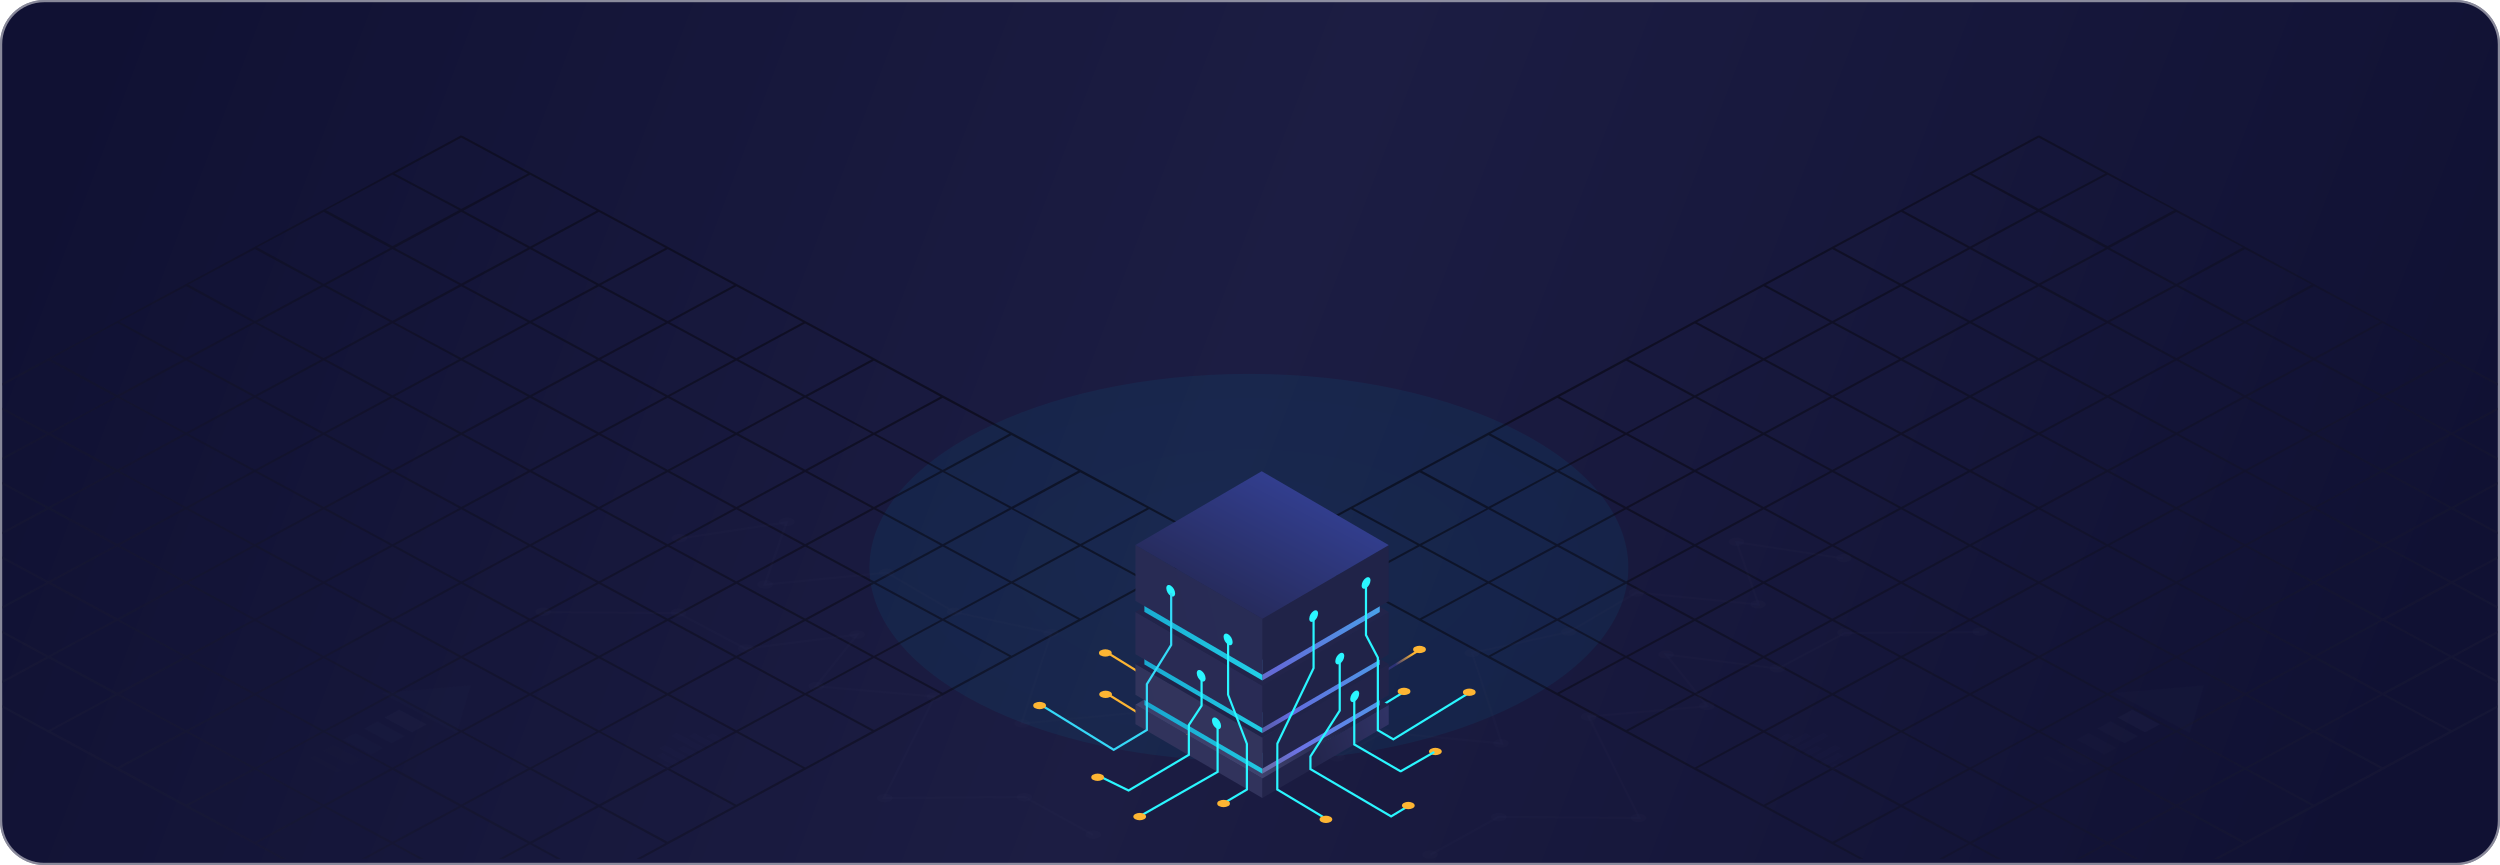 <svg width="1130" height="391" viewBox="0 0 1130 391" fill="none" xmlns="http://www.w3.org/2000/svg">
<g clip-path="url(#clip0)">
<path d="M0 20C0 8.954 8.954 0 20 0H1110C1121.05 0 1130 8.954 1130 20V371C1130 382.046 1121.05 391 1110 391H20C8.954 391 0 382.046 0 371V20Z" fill="url(#paint0_linear)"/>
<g style="mix-blend-mode:overlay">
<path d="M20 0.5H1110C1120.77 0.5 1129.5 9.23 1129.5 20V371C1129.5 381.77 1120.77 390.5 1110 390.5H20C9.23 390.5 0.5 381.77 0.5 371V20C0.5 9.23 9.23 0.5 20 0.5Z" stroke="white" stroke-opacity="0.5"/>
</g>
<g filter="url(#filter0_f)">
<path d="M564.5 344C659.217 344 736 304.825 736 256.5C736 208.175 659.217 169 564.5 169C469.783 169 393 208.175 393 256.5C393 304.825 469.783 344 564.5 344Z" fill="url(#paint1_radial)" fill-opacity="0.1"/>
</g>
<path style="mix-blend-mode:screen" opacity="0.5" d="M921.506 61.439L921.356 61.196L579 246.124L579.39 246.75L579.33 246.834L579.49 246.918L840.269 388.196H842.27L829.259 381.139L859.344 364.848L889.44 381.149L876.429 388.196H878.43L890.44 381.653L902.451 388.196H904.452L891.441 381.149L921.536 364.848L951.632 381.149L938.621 388.196H940.622L952.633 381.653L964.643 388.196H966.644L953.633 381.149L983.719 364.848L1013.81 381.139L1000.8 388.196H1002.8L1129.06 319.805V318.721L1108.11 330.068L1078.02 313.786L1108.11 297.494L1129.06 308.813V307.738L1109.11 296.952L1129.06 286.147V285.072L1108.11 296.41L1078.02 280.137L1108.11 263.845L1129.06 275.164V274.09L1109.11 263.303L1129.06 252.508V251.423L1108.11 262.761L1078.02 246.498L1108.11 230.206L1129.06 241.525V240.45L1109.11 229.664L1129.06 218.868V217.793L1108.11 229.131L1078.02 212.868L1108.11 196.576L1129 207.942V206.858L1109.05 196.081L1129 185.294V184.21L1108.05 195.548L1077.96 179.284L1108.05 163.002L1129 174.293V173.209L921.657 61.196L921.506 61.439ZM890.42 78.955L920.506 95.209L890.42 111.473L860.325 95.209L890.42 78.955ZM921.506 229.131L891.421 212.849L921.506 196.585L951.602 212.849L921.506 229.131ZM952.602 213.391L982.688 229.664L952.602 245.984L922.507 229.711L952.602 213.391ZM920.506 229.673L890.42 245.984L860.325 229.701L890.42 213.428L920.506 229.673ZM890.42 212.316L860.325 196.071L890.42 179.808L920.506 196.081L890.42 212.316ZM889.42 212.849L859.324 229.159L829.209 212.877L859.294 196.613L889.42 212.849ZM858.334 229.673L828.208 245.974L798.183 229.692L828.208 213.419L858.334 229.673ZM827.238 246.498L797.182 262.789L767.057 246.498L797.182 230.234L827.238 246.498ZM828.238 247.04L858.334 263.322L828.208 279.614L798.183 263.331L828.238 247.04ZM829.239 246.498L859.324 230.225L889.42 246.507L859.324 262.78L829.239 246.498ZM890.42 247.049L920.506 263.322L890.42 279.604L860.325 263.322L890.42 247.049ZM891.421 246.507L921.506 230.225L951.602 246.507L921.506 262.808L891.421 246.507ZM952.602 247.049L982.688 263.322L952.602 279.604L922.507 263.322L952.602 247.049ZM953.603 246.507L983.698 230.225L1013.79 246.498L983.698 262.78L953.603 246.507ZM983.698 229.14L953.613 212.868L983.698 196.595L1013.79 212.858L983.698 229.14ZM952.612 212.316L922.517 196.043L952.612 179.77L982.698 196.034L952.612 212.316ZM921.516 195.492L891.431 179.219L921.516 162.955L951.612 179.219L921.516 195.492ZM890.43 178.667L860.335 162.395L890.43 146.131L920.516 162.404L890.43 178.667ZM889.43 179.21L859.334 195.473L829.209 179.256L859.294 162.993L889.43 179.21ZM858.344 196.034L828.208 212.344L798.183 196.062L828.208 179.798L858.344 196.034ZM827.248 212.858L797.182 229.15L767.057 212.868L797.182 196.604L827.248 212.858ZM796.162 229.683L766.066 245.946L735.971 229.655L766.066 213.391L796.162 229.683ZM765.066 246.507L734.97 262.77L704.885 246.479L734.97 230.215L765.066 246.507ZM766.066 247.049L796.182 263.322L766.056 279.595L735.961 263.303L766.066 247.049ZM797.152 263.873L827.208 280.156L797.182 296.429L767.057 280.137L797.152 263.873ZM828.248 280.698L858.344 296.989L828.208 313.262L798.183 296.971L828.248 280.698ZM829.249 280.156L859.334 263.883L889.43 280.165L859.334 296.447L829.249 280.156ZM890.43 280.707L920.526 296.989L890.43 313.272L860.335 296.989L890.43 280.707ZM891.431 280.165L921.516 263.883L951.612 280.165L921.516 296.447L891.431 280.165ZM952.612 280.707L982.698 296.989L952.612 313.272L922.517 296.989L952.612 280.707ZM953.613 280.165L983.698 263.883L1013.79 280.156L983.698 296.447L953.613 280.165ZM1014.79 280.698L1044.88 296.971L1014.79 313.262L984.699 296.989L1014.79 280.698ZM1014.79 279.614L984.699 263.341L1014.79 247.058L1044.88 263.331L1014.79 279.614ZM1014.79 245.965L984.699 229.692L1014.79 213.41L1044.88 229.683L1014.79 245.965ZM1014.79 212.316L984.689 196.071L1014.78 179.798L1044.87 196.062L1014.79 212.316ZM983.698 195.492L953.613 179.228L983.698 162.955L1013.79 179.219L983.698 195.492ZM952.612 178.667L922.517 162.404L952.612 146.131L982.698 162.395L952.612 178.667ZM921.516 161.843L891.431 145.58L921.506 129.428L951.602 145.692L921.516 161.843ZM890.43 145.019L860.325 128.839L890.42 112.604L920.516 128.867L890.43 145.019ZM889.43 145.561L859.334 161.824L829.209 145.645L859.324 129.428L889.43 145.561ZM858.344 162.385L828.208 178.714L798.183 162.441L828.208 146.178L858.344 162.385ZM827.248 179.21L797.182 195.52L767.057 179.238L797.182 162.983L827.248 179.21ZM796.162 196.034L766.066 212.297L735.971 196.006L766.066 179.752L796.162 196.034ZM765.066 212.858L734.98 229.122L704.885 212.83L734.97 196.567L765.066 212.858ZM733.98 229.683L703.884 245.946L673.779 229.636L703.874 213.372L733.98 229.683ZM702.884 246.507L672.798 262.77L642.693 246.432L672.778 230.178L702.884 246.507ZM703.884 247.049L733.98 263.341L703.884 279.614L673.779 263.275L703.884 247.049ZM734.97 263.873L765.066 280.165L734.97 296.438L704.885 280.137L734.97 263.873ZM766.066 280.698L796.182 296.971L766.056 313.253L735.961 296.952L766.066 280.698ZM797.152 297.522L827.208 313.804L797.182 330.087L767.057 313.786L797.152 297.522ZM828.248 314.346L858.344 330.638L828.208 346.93L798.183 330.629L828.248 314.346ZM829.249 313.804L859.334 297.522L889.43 313.814L859.324 330.105L829.249 313.804ZM890.43 314.356L920.526 330.647L890.43 346.939L860.335 330.638L890.43 314.356ZM891.431 313.814L921.516 297.531L951.612 313.814L921.506 330.105L891.431 313.814ZM952.612 314.356L982.698 330.638L952.612 346.939L922.517 330.647L952.612 314.356ZM953.613 313.814L983.708 297.522L1013.8 313.804L983.688 330.105L953.613 313.814ZM1014.8 314.346L1044.89 330.629L1014.78 346.93L984.689 330.638L1014.8 314.346ZM1015.81 313.804L1045.9 297.513L1076 313.786L1045.9 330.087L1015.81 313.804ZM1045.9 296.429L1015.81 280.156L1045.9 263.864L1076 280.137L1045.9 296.429ZM1045.9 262.78L1015.81 246.507L1045.9 230.225L1076 246.488L1045.9 262.78ZM1045.9 229.131L1015.81 212.858L1045.9 196.585L1076 212.849L1045.9 229.131ZM1045.9 195.482L1015.81 179.219L1045.9 162.946L1076 179.2L1045.9 195.482ZM1014.81 178.658L984.719 162.395L1014.81 146.122L1044.9 162.385L1014.81 178.658ZM983.719 161.834L953.623 145.57L983.688 129.428L1013.78 145.692L983.719 161.834ZM952.633 145.009L922.537 128.746L952.602 112.604L982.688 128.858L952.633 145.009ZM921.536 128.185L891.421 112.043L921.506 95.779L951.602 112.043L921.536 128.185ZM859.324 95.779L889.42 112.043L859.324 128.307L829.209 112.034L859.324 95.779ZM828.208 112.604L858.334 128.849L828.208 145.103L798.183 128.83L828.208 112.604ZM797.182 129.372L827.208 145.645L797.182 161.899L767.057 145.626L797.182 129.372ZM766.096 146.196L796.182 162.441L766.056 178.695L735.961 162.423L766.096 146.196ZM735 163.021L765.096 179.303L735.01 195.567L704.915 179.275L735 163.021ZM703.914 179.845L734.01 196.127L703.914 212.391L673.779 196.006L703.914 179.845ZM672.818 196.669L702.914 212.961L672.788 229.094L642.693 212.802L672.818 196.669ZM641.732 213.494L671.828 229.785L641.692 245.89L611.597 229.598L641.732 213.494ZM580.511 246.385L610.606 230.131L640.692 246.432L610.606 262.696L580.511 246.385ZM611.597 263.21L641.692 246.956L671.788 263.275L641.692 279.539L611.597 263.21ZM642.693 280.034L672.788 263.771L702.874 280.062L672.788 296.382L642.693 280.034ZM673.779 296.859L703.874 280.586L733.97 296.887L703.874 313.159L673.779 296.859ZM704.875 313.683L734.96 297.41L765.056 313.702L734.96 329.984L704.875 313.683ZM735.961 330.507L766.056 314.225L796.182 330.629L766.056 346.911L735.961 330.507ZM767.057 347.332L797.182 331.171L827.208 347.472L797.182 363.745L767.057 347.332ZM828.329 380.429L828.419 380.569L798.183 364.296L828.208 348.005L858.304 364.305L828.329 380.429ZM829.239 347.35L859.324 331.059L889.42 347.35L859.324 363.642L829.239 347.35ZM890.42 380.485L860.325 364.184L890.42 347.892L920.516 364.193L890.42 380.485ZM891.421 347.35L921.506 331.068L951.602 347.35L921.506 363.651L891.421 347.35ZM952.602 380.485L922.507 364.315L952.602 348.014L982.698 364.305L952.602 380.485ZM983.688 363.661L953.593 347.369L983.688 331.077L1013.78 347.369L983.688 363.661ZM1014.59 380.588L1014.69 380.447L984.669 364.203L1014.76 347.902L1044.85 364.193L1014.59 380.588ZM1045.84 363.67L1015.76 347.397L1045.85 331.096L1075.95 347.378L1045.84 363.67ZM1107.05 330.507L1076.97 346.808L1046.87 330.526L1076.97 314.225L1107.05 330.507ZM1107.05 296.859L1076.97 313.159L1046.87 296.877L1076.97 280.586L1107.05 296.859ZM1107.05 263.21L1076.97 279.501L1046.87 263.228L1076.97 246.946L1107.05 263.21ZM1107.05 229.561L1076.97 245.853L1046.87 229.589L1076.97 213.298L1107.05 229.561ZM1107.05 195.912L1076.97 212.204L1046.87 195.94L1076.97 179.658L1107.05 195.912ZM1107.05 162.264L1076.96 178.537L1046.87 162.282L1076.97 146.009L1107.05 162.264ZM1075.97 145.439L1045.87 161.712L1015.78 145.645L1045.87 129.372L1075.97 145.439ZM1044.87 128.615L1014.78 145.103L984.689 128.849L1014.78 112.604L1044.87 128.615ZM1013.78 111.791L983.688 128.307L953.593 112.043L983.688 95.779L1013.78 111.791ZM982.688 94.966L952.602 111.23L922.507 94.966L952.602 78.955L982.688 94.966ZM921.506 94.424L891.421 78.45L921.506 62.196L951.602 78.45L921.506 94.424Z" fill="url(#paint2_linear)"/>
<g style="mix-blend-mode:screen" opacity="0.4">
<g style="mix-blend-mode:color-dodge" opacity="0.4">
<g style="mix-blend-mode:color-dodge" opacity="0.4">
<path d="M604.913 342.796L625.5 331.468L679.535 336.599L665.994 295.455L709.42 286.061L709.49 286.024L739.785 268.302L795.572 273.789L785.714 245.664L833.023 252.87L833.184 251.945L784.253 244.495L794.141 272.714L739.545 267.339L709.03 285.192L664.723 294.772L678.134 335.525L625.28 330.515L625.14 330.589L604.402 341.993L604.913 342.796Z" fill="#393B61"/>
</g>
</g>
<g style="mix-blend-mode:color-dodge" opacity="0.4">
<g style="mix-blend-mode:color-dodge" opacity="0.4">
<path d="M662.963 296.492C663.728 296.854 664.573 297.043 665.43 297.043C666.287 297.043 667.133 296.854 667.897 296.492C669.258 295.754 669.268 294.567 667.897 293.837C667.134 293.475 666.291 293.287 665.435 293.287C664.58 293.287 663.736 293.475 662.973 293.837C661.612 294.567 661.602 295.763 662.963 296.492Z" fill="#393B61"/>
</g>
</g>
<g style="mix-blend-mode:color-dodge" opacity="0.4">
<g style="mix-blend-mode:color-dodge" opacity="0.4">
<path d="M706.596 286.874C707.359 287.236 708.203 287.425 709.059 287.425C709.914 287.425 710.758 287.236 711.521 286.874C712.892 286.136 712.902 284.949 711.521 284.21C710.755 283.851 709.91 283.664 709.054 283.664C708.197 283.664 707.352 283.851 706.586 284.21C705.245 284.949 705.235 286.145 706.596 286.874Z" fill="#393B61"/>
</g>
</g>
<g style="mix-blend-mode:color-dodge" opacity="0.4">
<g style="mix-blend-mode:color-dodge" opacity="0.4">
<path d="M737.245 269.171C738.009 269.533 738.854 269.722 739.712 269.722C740.569 269.722 741.414 269.533 742.179 269.171C743.55 268.433 743.55 267.246 742.179 266.517C741.414 266.155 740.569 265.966 739.712 265.966C738.854 265.966 738.009 266.155 737.245 266.517C735.903 267.199 735.893 268.395 737.245 269.171Z" fill="#393B61"/>
</g>
</g>
<g style="mix-blend-mode:color-dodge" opacity="0.4">
<g style="mix-blend-mode:color-dodge" opacity="0.4">
<path d="M675.971 337.347C676.734 337.709 677.578 337.898 678.434 337.898C679.289 337.898 680.133 337.709 680.896 337.347C682.267 336.609 682.277 335.422 680.896 334.693C680.132 334.328 679.286 334.138 678.429 334.138C677.571 334.138 676.725 334.328 675.961 334.693C674.62 335.422 674.61 336.618 675.971 337.347Z" fill="#393B61"/>
</g>
</g>
<g style="mix-blend-mode:color-dodge" opacity="0.4">
<g style="mix-blend-mode:color-dodge" opacity="0.4">
<path d="M622.968 332.384C623.733 332.746 624.578 332.935 625.435 332.935C626.292 332.935 627.138 332.746 627.902 332.384C629.263 331.646 629.273 330.459 627.902 329.73C627.138 329.367 626.292 329.179 625.435 329.179C624.578 329.179 623.733 329.367 622.968 329.73C621.617 330.459 621.607 331.655 622.968 332.384Z" fill="#393B61"/>
</g>
</g>
<g style="mix-blend-mode:color-dodge" opacity="0.4">
<g style="mix-blend-mode:color-dodge" opacity="0.4">
<path d="M602.011 343.656C602.776 344.018 603.621 344.207 604.478 344.207C605.335 344.207 606.181 344.018 606.945 343.656C608.306 342.918 608.316 341.731 606.945 340.992C606.18 340.633 605.335 340.446 604.478 340.446C603.621 340.446 602.776 340.633 602.011 340.992C600.66 341.731 600.65 342.927 602.011 343.656Z" fill="#393B61"/>
</g>
</g>
<g style="mix-blend-mode:color-dodge" opacity="0.4">
<g style="mix-blend-mode:color-dodge" opacity="0.4">
<path d="M792.19 274.518C792.955 274.877 793.8 275.064 794.657 275.064C795.513 275.064 796.358 274.877 797.124 274.518C798.485 273.779 798.495 272.592 797.124 271.854C796.361 271.492 795.517 271.303 794.662 271.303C793.806 271.303 792.963 271.492 792.2 271.854C790.839 272.592 790.839 273.779 792.19 274.518Z" fill="#393B61"/>
</g>
</g>
<g style="mix-blend-mode:color-dodge" opacity="0.4">
<g style="mix-blend-mode:color-dodge" opacity="0.4">
<path d="M782.422 246.215C783.184 246.577 784.028 246.766 784.884 246.766C785.739 246.766 786.583 246.577 787.346 246.215C788.717 245.477 788.727 244.29 787.346 243.552C786.58 243.192 785.735 243.005 784.879 243.005C784.022 243.005 783.177 243.192 782.412 243.552C781.061 244.29 781.051 245.486 782.422 246.215Z" fill="#393B61"/>
</g>
</g>
<g style="mix-blend-mode:color-dodge" opacity="0.4">
<g style="mix-blend-mode:color-dodge" opacity="0.4">
<path d="M830.964 253.571C831.727 253.933 832.57 254.122 833.426 254.122C834.281 254.122 835.125 253.933 835.888 253.571C837.259 252.833 837.269 251.646 835.888 250.907C835.123 250.545 834.278 250.357 833.421 250.357C832.563 250.357 831.718 250.545 830.954 250.907C829.613 251.646 829.603 252.833 830.964 253.571Z" fill="#393B61"/>
</g>
</g>
<g style="mix-blend-mode:color-dodge" opacity="0.4">
<g style="mix-blend-mode:color-dodge" opacity="0.4">
<path d="M646.788 386.736L677.543 369.706L741.807 370.201L718.788 324.271L772.633 319.579L754.157 296.464L803.689 302.68L834.094 286.584L894.705 286.154V285.22L833.834 285.65L833.714 285.706L803.489 301.717L751.936 295.24L770.761 318.803L717.277 323.467L740.226 369.248L677.273 368.771L646.277 385.932L646.788 386.736Z" fill="#393B61"/>
</g>
</g>
<g style="mix-blend-mode:color-dodge" opacity="0.4">
<g style="mix-blend-mode:color-dodge" opacity="0.4">
<path d="M715.645 325.252C716.408 325.614 717.252 325.803 718.107 325.803C718.963 325.803 719.807 325.614 720.569 325.252C721.941 324.514 721.951 323.317 720.569 322.588C719.805 322.226 718.96 322.038 718.102 322.038C717.245 322.038 716.4 322.226 715.635 322.588C714.294 323.327 714.284 324.514 715.645 325.252Z" fill="#393B61"/>
</g>
</g>
<g style="mix-blend-mode:color-dodge" opacity="0.4">
<g style="mix-blend-mode:color-dodge" opacity="0.4">
<path d="M769.06 320.448C769.825 320.807 770.67 320.994 771.527 320.994C772.384 320.994 773.229 320.807 773.994 320.448C775.365 319.71 775.365 318.513 773.994 317.784C773.229 317.422 772.384 317.233 771.527 317.233C770.67 317.233 769.825 317.422 769.06 317.784C767.719 318.523 767.709 319.71 769.06 320.448Z" fill="#393B61"/>
</g>
</g>
<g style="mix-blend-mode:color-dodge" opacity="0.4">
<g style="mix-blend-mode:color-dodge" opacity="0.4">
<path d="M750.634 297.156C751.396 297.518 752.24 297.706 753.096 297.706C753.951 297.706 754.795 297.518 755.558 297.156C756.929 296.417 756.939 295.23 755.558 294.492C754.792 294.133 753.947 293.945 753.091 293.945C752.234 293.945 751.389 294.133 750.624 294.492C749.282 295.23 749.272 296.427 750.634 297.156Z" fill="#393B61"/>
</g>
</g>
<g style="mix-blend-mode:color-dodge" opacity="0.4">
<g style="mix-blend-mode:color-dodge" opacity="0.4">
<path d="M738.153 371.052C738.917 371.414 739.762 371.603 740.62 371.603C741.477 371.603 742.322 371.414 743.087 371.052C744.448 370.314 744.458 369.127 743.087 368.388C742.324 368.026 741.48 367.837 740.625 367.837C739.769 367.837 738.925 368.026 738.163 368.388C736.801 369.089 736.801 370.276 738.153 371.052Z" fill="#393B61"/>
</g>
</g>
<g style="mix-blend-mode:color-dodge" opacity="0.4">
<g style="mix-blend-mode:color-dodge" opacity="0.4">
<path d="M674.983 370.631C675.747 370.996 676.592 371.186 677.45 371.186C678.307 371.186 679.153 370.996 679.917 370.631C681.278 369.902 681.288 368.706 679.917 367.977C679.154 367.615 678.31 367.426 677.455 367.426C676.599 367.426 675.756 367.615 674.993 367.977C673.632 368.715 673.622 369.902 674.983 370.631Z" fill="#393B61"/>
</g>
</g>
<g style="mix-blend-mode:color-dodge" opacity="0.4">
<g style="mix-blend-mode:color-dodge" opacity="0.4">
<path d="M643.883 387.596C644.646 387.958 645.49 388.147 646.345 388.147C647.201 388.147 648.045 387.958 648.808 387.596C650.179 386.858 650.179 385.671 648.808 384.941C648.044 384.577 647.198 384.387 646.34 384.387C645.483 384.387 644.637 384.577 643.873 384.941C642.532 385.671 642.522 386.867 643.883 387.596Z" fill="#393B61"/>
</g>
</g>
<g style="mix-blend-mode:color-dodge" opacity="0.4">
<g style="mix-blend-mode:color-dodge" opacity="0.4">
<path d="M800.929 303.465C801.691 303.827 802.535 304.016 803.391 304.016C804.246 304.016 805.09 303.827 805.853 303.465C807.224 302.726 807.234 301.539 805.853 300.801C805.087 300.442 804.242 300.255 803.386 300.255C802.529 300.255 801.684 300.442 800.919 300.801C799.577 301.539 799.567 302.736 800.929 303.465Z" fill="#393B61"/>
</g>
</g>
<g style="mix-blend-mode:color-dodge" opacity="0.4">
<g style="mix-blend-mode:color-dodge" opacity="0.4">
<path d="M831.393 287.248C832.157 287.61 833.003 287.799 833.86 287.799C834.717 287.799 835.562 287.61 836.327 287.248C837.688 286.51 837.698 285.323 836.327 284.584C835.564 284.222 834.721 284.033 833.865 284.033C833.009 284.033 832.166 284.222 831.403 284.584C830.042 285.323 830.032 286.51 831.393 287.248Z" fill="#393B61"/>
</g>
</g>
<g style="mix-blend-mode:color-dodge" opacity="0.4">
<g style="mix-blend-mode:color-dodge" opacity="0.4">
<path d="M892.514 286.846C893.288 287.22 894.147 287.414 895.018 287.412C895.889 287.411 896.746 287.213 897.519 286.837C898.89 286.108 898.89 284.911 897.519 284.182C896.754 283.82 895.909 283.631 895.051 283.631C894.194 283.631 893.349 283.82 892.584 284.182C891.213 284.93 891.203 286.117 892.514 286.846Z" fill="#393B61"/>
</g>
</g>
</g>
<g style="mix-blend-mode:screen" opacity="0.5">
<g style="mix-blend-mode:color-dodge" opacity="0.6">
<g style="mix-blend-mode:color-dodge" opacity="0.6">
<path d="M947.98 329.32L960.331 335.984L966.297 332.759L953.956 326.104L947.98 329.32Z" fill="#202348"/>
</g>
</g>
<g style="mix-blend-mode:color-dodge" opacity="0.8">
<g style="mix-blend-mode:color-dodge" opacity="0.8">
<path d="M957.197 324.357L969.548 331.012L976.173 327.441L963.823 320.777L957.197 324.357Z" fill="#202348"/>
</g>
</g>
<g style="mix-blend-mode:color-dodge" opacity="0.3">
<g style="mix-blend-mode:color-dodge" opacity="0.3">
<path d="M929.545 339.265L941.895 345.92L946.559 343.406L934.209 336.751L929.545 339.265Z" fill="#202348"/>
</g>
</g>
<g style="mix-blend-mode:color-dodge" opacity="0.15">
<g style="mix-blend-mode:color-dodge" opacity="0.15">
<path d="M923.289 342.676L935.639 349.331L938.041 348.219L925.691 341.564L923.289 342.676Z" fill="#202348"/>
</g>
</g>
<g style="mix-blend-mode:color-dodge" opacity="0.5">
<g style="mix-blend-mode:color-dodge" opacity="0.5">
<path d="M938.762 334.292L951.112 340.947L956.426 338.078L944.076 331.423L938.762 334.292Z" fill="#202348"/>
</g>
</g>
<g style="mix-blend-mode:color-dodge" opacity="0.5">
<g style="mix-blend-mode:color-dodge" opacity="0.5">
<path d="M956.236 313.234L989.764 331.311L996.09 309.822L956.236 313.234Z" fill="#202348"/>
</g>
</g>
</g>
<g style="mix-blend-mode:screen" opacity="0.3">
<g style="mix-blend-mode:color-dodge" opacity="0.3">
<g style="mix-blend-mode:color-dodge" opacity="0.3">
<path d="M805.656 335.495L803.188 334.162L808.085 331.514L810.554 332.847L805.656 335.495Z" fill="#5A5C86"/>
</g>
</g>
<g style="mix-blend-mode:color-dodge" opacity="0.3">
<g style="mix-blend-mode:color-dodge" opacity="0.3">
<path d="M829.081 348.145L826.611 346.811L829.473 345.265L831.943 346.599L829.081 348.145Z" fill="#5A5C86"/>
</g>
</g>
<g style="mix-blend-mode:color-dodge" opacity="0.3">
<g style="mix-blend-mode:color-dodge" opacity="0.3">
<path d="M809.563 337.602L807.094 336.268L816.083 331.417L818.542 332.751L809.563 337.602Z" fill="#5A5C86"/>
</g>
</g>
<g style="mix-blend-mode:color-dodge" opacity="0.3">
<g style="mix-blend-mode:color-dodge" opacity="0.3">
<path d="M813.467 339.708L810.998 338.375L824.068 331.32L826.527 332.654L813.467 339.708Z" fill="#5A5C86"/>
</g>
</g>
<g style="mix-blend-mode:color-dodge" opacity="0.3">
<g style="mix-blend-mode:color-dodge" opacity="0.3">
<path d="M817.363 341.815L814.904 340.481L821.031 337.176L823.49 338.51L817.363 341.815Z" fill="#5A5C86"/>
</g>
</g>
<g style="mix-blend-mode:color-dodge" opacity="0.3">
<g style="mix-blend-mode:color-dodge" opacity="0.3">
<path d="M821.27 343.922L818.811 342.598L829.494 336.829L831.963 338.153L821.27 343.922Z" fill="#5A5C86"/>
</g>
</g>
<g style="mix-blend-mode:color-dodge" opacity="0.3">
<g style="mix-blend-mode:color-dodge" opacity="0.3">
<path d="M825.174 346.038L822.705 344.704L830.743 340.365L833.213 341.699L825.174 346.038Z" fill="#5A5C86"/>
</g>
</g>
</g>
<path style="mix-blend-mode:screen" opacity="0.5" d="M208.493 61.439L208.643 61.196L551 246.124L550.609 246.75L550.669 246.834L550.51 246.918L289.73 388.196H287.729L300.74 381.139L270.655 364.848L240.559 381.149L253.57 388.196H251.57L239.559 381.653L227.548 388.196H225.548L238.559 381.149L208.464 364.848L178.367 381.149L191.378 388.196H189.378L177.367 381.653L165.356 388.196H163.355L176.367 381.149L146.281 364.848L116.185 381.139L129.197 388.196H127.195L0.939 319.805V318.721L21.887 330.068L51.982 313.786L21.887 297.494L0.939 308.813V307.738L20.886 296.952L0.939 286.147V285.072L21.887 296.41L51.982 280.137L21.887 263.845L0.939 275.164V274.09L20.886 263.303L0.939 252.508V251.423L21.887 262.761L51.982 246.498L21.887 230.206L0.939 241.525V240.45L20.886 229.664L0.939 218.868V217.793L21.887 229.131L51.982 212.868L21.887 196.576L1 207.942V206.858L20.946 196.081L1 185.294V184.21L21.947 195.548L52.042 179.284L21.947 163.002L1 174.293V173.209L208.342 61.196L208.493 61.439ZM239.579 78.955L209.493 95.209L239.579 111.473L269.674 95.209L239.579 78.955ZM208.493 229.131L238.578 212.849L208.493 196.585L178.397 212.849L208.493 229.131ZM177.397 213.391L147.311 229.664L177.397 245.984L207.492 229.711L177.397 213.391ZM209.493 229.673L239.579 245.984L269.674 229.701L239.579 213.428L209.493 229.673ZM239.579 212.316L269.674 196.071L239.579 179.808L209.493 196.081L239.579 212.316ZM240.579 212.849L270.675 229.159L300.79 212.877L270.705 196.613L240.579 212.849ZM271.665 229.673L301.791 245.974L331.816 229.692L301.791 213.419L271.665 229.673ZM302.761 246.498L332.817 262.789L362.942 246.498L332.817 230.234L302.761 246.498ZM301.761 247.04L271.665 263.322L301.791 279.614L331.816 263.331L301.761 247.04ZM300.76 246.498L270.675 230.225L240.579 246.507L270.675 262.78L300.76 246.498ZM239.579 247.049L209.493 263.322L239.579 279.604L269.674 263.322L239.579 247.049ZM238.578 246.507L208.493 230.225L178.397 246.507L208.493 262.808L238.578 246.507ZM177.397 247.049L147.311 263.322L177.397 279.604L207.492 263.322L177.397 247.049ZM176.396 246.507L146.301 230.225L116.205 246.498L146.301 262.78L176.396 246.507ZM146.301 229.14L176.386 212.868L146.301 196.595L116.205 212.858L146.301 229.14ZM177.387 212.316L207.482 196.043L177.387 179.77L147.301 196.034L177.387 212.316ZM208.483 195.492L238.568 179.219L208.483 162.955L178.387 179.219L208.483 195.492ZM239.57 178.667L269.664 162.395L239.57 146.131L209.483 162.404L239.57 178.667ZM240.57 179.21L270.665 195.473L300.79 179.256L270.705 162.993L240.57 179.21ZM271.655 196.034L301.791 212.344L331.816 196.062L301.791 179.798L271.655 196.034ZM302.751 212.858L332.817 229.15L362.942 212.868L332.817 196.604L302.751 212.858ZM333.837 229.683L363.933 245.946L394.028 229.655L363.933 213.391L333.837 229.683ZM364.933 246.507L395.029 262.77L425.114 246.479L395.029 230.215L364.933 246.507ZM363.933 247.049L333.817 263.322L363.943 279.595L394.038 263.303L363.933 247.049ZM332.847 263.873L302.791 280.156L332.817 296.429L362.942 280.137L332.847 263.873ZM301.751 280.698L271.655 296.989L301.791 313.262L331.816 296.971L301.751 280.698ZM300.75 280.156L270.665 263.883L240.57 280.165L270.665 296.447L300.75 280.156ZM239.57 280.707L209.473 296.989L239.57 313.272L269.664 296.989L239.57 280.707ZM238.568 280.165L208.483 263.883L178.387 280.165L208.483 296.447L238.568 280.165ZM177.387 280.707L147.301 296.989L177.387 313.272L207.482 296.989L177.387 280.707ZM176.386 280.165L146.301 263.883L116.205 280.156L146.301 296.447L176.386 280.165ZM115.205 280.698L85.12 296.971L115.205 313.262L145.3 296.989L115.205 280.698ZM115.205 279.614L145.3 263.341L115.205 247.058L85.12 263.331L115.205 279.614ZM115.205 245.965L145.3 229.692L115.205 213.41L85.12 229.683L115.205 245.965ZM115.205 212.316L145.311 196.071L115.215 179.798L85.13 196.062L115.205 212.316ZM146.301 195.492L176.386 179.228L146.301 162.955L116.205 179.219L146.301 195.492ZM177.387 178.667L207.482 162.404L177.387 146.131L147.301 162.395L177.387 178.667ZM208.483 161.843L238.568 145.58L208.493 129.428L178.397 145.692L208.483 161.843ZM239.57 145.019L269.674 128.839L239.579 112.604L209.483 128.867L239.57 145.019ZM240.57 145.561L270.665 161.824L300.79 145.645L270.675 129.428L240.57 145.561ZM271.655 162.385L301.791 178.714L331.816 162.441L301.791 146.178L271.655 162.385ZM302.751 179.21L332.817 195.52L362.942 179.238L332.817 162.983L302.751 179.21ZM333.837 196.034L363.933 212.297L394.028 196.006L363.933 179.752L333.837 196.034ZM364.933 212.858L395.019 229.122L425.114 212.83L395.029 196.567L364.933 212.858ZM396.019 229.683L426.115 245.946L456.22 229.636L426.125 213.372L396.019 229.683ZM427.115 246.507L457.201 262.77L487.306 246.432L457.221 230.178L427.115 246.507ZM426.115 247.049L396.019 263.341L426.115 279.614L456.22 263.275L426.115 247.049ZM395.029 263.873L364.933 280.165L395.029 296.438L425.114 280.137L395.029 263.873ZM363.933 280.698L333.817 296.971L363.943 313.253L394.038 296.952L363.933 280.698ZM332.847 297.522L302.791 313.804L332.817 330.087L362.942 313.786L332.847 297.522ZM301.751 314.346L271.655 330.638L301.791 346.93L331.816 330.629L301.751 314.346ZM300.75 313.804L270.665 297.522L240.57 313.814L270.675 330.105L300.75 313.804ZM239.57 314.356L209.473 330.647L239.57 346.939L269.664 330.638L239.57 314.356ZM238.568 313.814L208.483 297.531L178.387 313.814L208.493 330.105L238.568 313.814ZM177.387 314.356L147.301 330.638L177.387 346.939L207.482 330.647L177.387 314.356ZM176.386 313.814L146.292 297.522L116.195 313.804L146.311 330.105L176.386 313.814ZM115.194 314.346L85.11 330.629L115.215 346.93L145.311 330.638L115.194 314.346ZM114.194 313.804L84.099 297.513L54.004 313.786L84.099 330.087L114.194 313.804ZM84.099 296.429L114.194 280.156L84.099 263.864L54.004 280.137L84.099 296.429ZM84.099 262.78L114.194 246.507L84.099 230.225L54.004 246.488L84.099 262.78ZM84.099 229.131L114.194 212.858L84.099 196.585L54.004 212.849L84.099 229.131ZM84.099 195.482L114.194 179.219L84.099 162.946L54.004 179.2L84.099 195.482ZM115.184 178.658L145.281 162.395L115.184 146.122L85.1 162.385L115.184 178.658ZM146.281 161.834L176.376 145.57L146.311 129.428L116.215 145.692L146.281 161.834ZM177.367 145.009L207.462 128.746L177.397 112.604L147.311 128.858L177.367 145.009ZM208.464 128.185L238.578 112.043L208.493 95.779L178.397 112.043L208.464 128.185ZM270.675 95.779L240.579 112.043L270.675 128.307L300.79 112.034L270.675 95.779ZM301.791 112.604L271.665 128.849L301.791 145.103L331.816 128.83L301.791 112.604ZM332.817 129.372L302.791 145.645L332.817 161.899L362.942 145.626L332.817 129.372ZM363.903 146.196L333.817 162.441L363.943 178.695L394.038 162.423L363.903 146.196ZM394.999 163.021L364.903 179.303L394.989 195.567L425.084 179.275L394.999 163.021ZM426.085 179.845L395.989 196.127L426.085 212.391L456.22 196.006L426.085 179.845ZM457.181 196.669L427.085 212.961L457.211 229.094L487.306 212.802L457.181 196.669ZM488.267 213.494L458.171 229.785L488.307 245.89L518.403 229.598L488.267 213.494ZM549.489 246.385L519.393 230.131L489.307 246.432L519.393 262.696L549.489 246.385ZM518.403 263.21L488.307 246.956L458.211 263.275L488.307 279.539L518.403 263.21ZM487.306 280.034L457.211 263.771L427.125 280.062L457.211 296.382L487.306 280.034ZM456.22 296.859L426.125 280.586L396.029 296.887L426.125 313.159L456.22 296.859ZM425.124 313.683L395.039 297.41L364.943 313.702L395.039 329.984L425.124 313.683ZM394.038 330.507L363.943 314.225L333.817 330.629L363.943 346.911L394.038 330.507ZM362.942 347.332L332.817 331.171L302.791 347.472L332.817 363.745L362.942 347.332ZM301.67 380.429L301.58 380.569L331.816 364.296L301.791 348.005L271.695 364.305L301.67 380.429ZM300.76 347.35L270.675 331.059L240.579 347.35L270.675 363.642L300.76 347.35ZM239.579 380.485L269.674 364.184L239.579 347.892L209.483 364.193L239.579 380.485ZM238.578 347.35L208.493 331.068L178.397 347.35L208.493 363.651L238.578 347.35ZM177.397 380.485L207.492 364.315L177.397 348.014L147.301 364.305L177.397 380.485ZM146.311 363.661L176.406 347.369L146.311 331.077L116.215 347.369L146.311 363.661ZM115.405 380.588L115.305 380.447L145.33 364.203L115.235 347.902L85.15 364.193L115.405 380.588ZM84.159 363.67L114.244 347.397L84.149 331.096L54.054 347.378L84.159 363.67ZM22.948 330.507L53.033 346.808L83.128 330.526L53.033 314.225L22.948 330.507ZM22.948 296.859L53.033 313.159L83.128 296.877L53.033 280.586L22.948 296.859ZM22.948 263.21L53.033 279.501L83.128 263.228L53.033 246.946L22.948 263.21ZM22.948 229.561L53.033 245.853L83.128 229.589L53.033 213.298L22.948 229.561ZM22.948 195.912L53.033 212.204L83.128 195.94L53.033 179.658L22.948 195.912ZM22.948 162.264L53.043 178.537L83.128 162.282L53.033 146.009L22.948 162.264ZM54.034 145.439L84.129 161.712L114.224 145.645L84.129 129.372L54.034 145.439ZM85.13 128.615L115.215 145.103L145.311 128.849L115.215 112.604L85.13 128.615ZM116.215 111.791L146.311 128.307L176.406 112.043L146.311 95.779L116.215 111.791ZM147.311 94.966L177.397 111.23L207.492 94.966L177.397 78.955L147.311 94.966ZM208.493 94.424L238.578 78.45L208.493 62.196L178.397 78.45L208.493 94.424Z" fill="url(#paint3_linear)"/>
<g style="mix-blend-mode:screen" opacity="0.4">
<g style="mix-blend-mode:color-dodge" opacity="0.4">
<g style="mix-blend-mode:color-dodge" opacity="0.4">
<path d="M535.605 333.796L515.018 322.468L460.983 327.599L474.524 286.455L431.098 277.061L431.027 277.024L400.732 259.302L344.945 264.789L354.804 236.664L307.494 243.87L307.334 242.945L356.265 235.495L346.377 263.714L400.972 258.339L431.488 276.192L475.795 285.772L462.384 326.525L515.238 321.515L515.378 321.589L536.115 332.993L535.605 333.796Z" fill="#393B61"/>
</g>
</g>
<g style="mix-blend-mode:color-dodge" opacity="0.4">
<g style="mix-blend-mode:color-dodge" opacity="0.4">
<path d="M477.556 287.492C476.792 287.854 475.947 288.043 475.089 288.043C474.232 288.043 473.387 287.854 472.622 287.492C471.261 286.754 471.251 285.567 472.622 284.837C473.385 284.475 474.229 284.287 475.084 284.287C475.94 284.287 476.784 284.475 477.546 284.837C478.908 285.567 478.918 286.763 477.556 287.492Z" fill="#393B61"/>
</g>
</g>
<g style="mix-blend-mode:color-dodge" opacity="0.4">
<g style="mix-blend-mode:color-dodge" opacity="0.4">
<path d="M433.921 277.874C433.158 278.236 432.315 278.425 431.459 278.425C430.603 278.425 429.76 278.236 428.997 277.874C427.626 277.136 427.616 275.949 428.997 275.21C429.762 274.851 430.607 274.664 431.464 274.664C432.321 274.664 433.166 274.851 433.931 275.21C435.272 275.949 435.282 277.145 433.921 277.874Z" fill="#393B61"/>
</g>
</g>
<g style="mix-blend-mode:color-dodge" opacity="0.4">
<g style="mix-blend-mode:color-dodge" opacity="0.4">
<path d="M403.275 260.171C402.51 260.533 401.665 260.722 400.808 260.722C399.951 260.722 399.105 260.533 398.341 260.171C396.97 259.433 396.97 258.246 398.341 257.517C399.105 257.155 399.951 256.966 400.808 256.966C401.665 256.966 402.51 257.155 403.275 257.517C404.616 258.199 404.626 259.395 403.275 260.171Z" fill="#393B61"/>
</g>
</g>
<g style="mix-blend-mode:color-dodge" opacity="0.4">
<g style="mix-blend-mode:color-dodge" opacity="0.4">
<path d="M464.546 328.347C463.783 328.709 462.94 328.898 462.084 328.898C461.228 328.898 460.385 328.709 459.622 328.347C458.251 327.609 458.241 326.422 459.622 325.693C460.386 325.328 461.231 325.138 462.089 325.138C462.947 325.138 463.792 325.328 464.556 325.693C465.897 326.422 465.907 327.618 464.546 328.347Z" fill="#393B61"/>
</g>
</g>
<g style="mix-blend-mode:color-dodge" opacity="0.4">
<g style="mix-blend-mode:color-dodge" opacity="0.4">
<path d="M517.551 323.384C516.786 323.746 515.941 323.935 515.083 323.935C514.226 323.935 513.381 323.746 512.616 323.384C511.255 322.646 511.245 321.459 512.616 320.73C513.381 320.367 514.226 320.179 515.083 320.179C515.941 320.179 516.786 320.367 517.551 320.73C518.902 321.459 518.912 322.655 517.551 323.384Z" fill="#393B61"/>
</g>
</g>
<g style="mix-blend-mode:color-dodge" opacity="0.4">
<g style="mix-blend-mode:color-dodge" opacity="0.4">
<path d="M538.508 334.656C537.743 335.018 536.898 335.207 536.041 335.207C535.183 335.207 534.338 335.018 533.573 334.656C532.212 333.918 532.202 332.731 533.573 331.992C534.339 331.633 535.184 331.446 536.041 331.446C536.897 331.446 537.742 331.633 538.508 331.992C539.859 332.731 539.869 333.927 538.508 334.656Z" fill="#393B61"/>
</g>
</g>
<g style="mix-blend-mode:color-dodge" opacity="0.4">
<g style="mix-blend-mode:color-dodge" opacity="0.4">
<path d="M348.33 265.518C347.564 265.877 346.719 266.064 345.863 266.064C345.006 266.064 344.161 265.877 343.396 265.518C342.035 264.779 342.025 263.592 343.396 262.854C344.159 262.492 345.002 262.303 345.858 262.303C346.713 262.303 347.557 262.492 348.32 262.854C349.681 263.592 349.681 264.779 348.33 265.518Z" fill="#393B61"/>
</g>
</g>
<g style="mix-blend-mode:color-dodge" opacity="0.4">
<g style="mix-blend-mode:color-dodge" opacity="0.4">
<path d="M358.097 237.215C357.334 237.577 356.49 237.766 355.635 237.766C354.779 237.766 353.936 237.577 353.173 237.215C351.802 236.477 351.792 235.29 353.173 234.552C353.938 234.192 354.783 234.005 355.64 234.005C356.497 234.005 357.341 234.192 358.107 234.552C359.458 235.29 359.468 236.486 358.097 237.215Z" fill="#393B61"/>
</g>
</g>
<g style="mix-blend-mode:color-dodge" opacity="0.4">
<g style="mix-blend-mode:color-dodge" opacity="0.4">
<path d="M309.556 244.571C308.793 244.933 307.949 245.122 307.094 245.122C306.238 245.122 305.395 244.933 304.632 244.571C303.261 243.833 303.251 242.646 304.632 241.907C305.396 241.545 306.242 241.357 307.099 241.357C307.956 241.357 308.801 241.545 309.566 241.907C310.907 242.646 310.917 243.833 309.556 244.571Z" fill="#393B61"/>
</g>
</g>
<g style="mix-blend-mode:color-dodge" opacity="0.4">
<g style="mix-blend-mode:color-dodge" opacity="0.4">
<path d="M493.731 377.736L462.975 360.706L398.71 361.201L421.731 315.271L367.886 310.579L386.36 287.464L336.83 293.68L306.424 277.584L245.812 277.154V276.22L306.684 276.65L306.804 276.706L337.029 292.717L388.583 286.24L369.757 309.803L423.242 314.467L400.292 360.248L463.244 359.771L494.24 376.932L493.731 377.736Z" fill="#393B61"/>
</g>
</g>
<g style="mix-blend-mode:color-dodge" opacity="0.4">
<g style="mix-blend-mode:color-dodge" opacity="0.4">
<path d="M424.872 316.252C424.109 316.614 423.266 316.803 422.41 316.803C421.555 316.803 420.711 316.614 419.948 316.252C418.577 315.514 418.567 314.317 419.948 313.588C420.713 313.226 421.558 313.038 422.415 313.038C423.272 313.038 424.118 313.226 424.882 313.588C426.223 314.327 426.233 315.514 424.872 316.252Z" fill="#393B61"/>
</g>
</g>
<g style="mix-blend-mode:color-dodge" opacity="0.4">
<g style="mix-blend-mode:color-dodge" opacity="0.4">
<path d="M371.459 311.448C370.693 311.807 369.848 311.994 368.992 311.994C368.135 311.994 367.29 311.807 366.524 311.448C365.153 310.71 365.153 309.513 366.524 308.784C367.289 308.422 368.134 308.233 368.992 308.233C369.849 308.233 370.694 308.422 371.459 308.784C372.8 309.523 372.81 310.71 371.459 311.448Z" fill="#393B61"/>
</g>
</g>
<g style="mix-blend-mode:color-dodge" opacity="0.4">
<g style="mix-blend-mode:color-dodge" opacity="0.4">
<path d="M389.884 288.156C389.121 288.518 388.278 288.706 387.422 288.706C386.566 288.706 385.723 288.518 384.96 288.156C383.589 287.417 383.579 286.23 384.96 285.492C385.725 285.133 386.57 284.945 387.427 284.945C388.284 284.945 389.128 285.133 389.894 285.492C391.235 286.23 391.245 287.427 389.884 288.156Z" fill="#393B61"/>
</g>
</g>
<g style="mix-blend-mode:color-dodge" opacity="0.4">
<g style="mix-blend-mode:color-dodge" opacity="0.4">
<path d="M402.365 362.052C401.6 362.414 400.755 362.603 399.898 362.603C399.041 362.603 398.195 362.414 397.431 362.052C396.07 361.314 396.06 360.127 397.431 359.388C398.194 359.026 399.037 358.837 399.893 358.837C400.749 358.837 401.592 359.026 402.355 359.388C403.716 360.089 403.716 361.276 402.365 362.052Z" fill="#393B61"/>
</g>
</g>
<g style="mix-blend-mode:color-dodge" opacity="0.4">
<g style="mix-blend-mode:color-dodge" opacity="0.4">
<path d="M465.537 361.631C464.773 361.996 463.927 362.186 463.07 362.186C462.212 362.186 461.367 361.996 460.603 361.631C459.242 360.902 459.232 359.706 460.603 358.977C461.366 358.615 462.209 358.426 463.065 358.426C463.92 358.426 464.764 358.615 465.527 358.977C466.888 359.715 466.898 360.902 465.537 361.631Z" fill="#393B61"/>
</g>
</g>
<g style="mix-blend-mode:color-dodge" opacity="0.4">
<g style="mix-blend-mode:color-dodge" opacity="0.4">
<path d="M496.634 378.596C495.871 378.958 495.028 379.147 494.172 379.147C493.316 379.147 492.473 378.958 491.71 378.596C490.339 377.858 490.339 376.671 491.71 375.941C492.474 375.577 493.319 375.387 494.177 375.387C495.035 375.387 495.88 375.577 496.644 375.941C497.985 376.671 497.995 377.867 496.634 378.596Z" fill="#393B61"/>
</g>
</g>
<g style="mix-blend-mode:color-dodge" opacity="0.4">
<g style="mix-blend-mode:color-dodge" opacity="0.4">
<path d="M339.591 294.465C338.828 294.827 337.985 295.016 337.129 295.016C336.273 295.016 335.43 294.827 334.667 294.465C333.296 293.726 333.286 292.539 334.667 291.801C335.432 291.442 336.277 291.255 337.134 291.255C337.991 291.255 338.836 291.442 339.601 291.801C340.942 292.539 340.952 293.736 339.591 294.465Z" fill="#393B61"/>
</g>
</g>
<g style="mix-blend-mode:color-dodge" opacity="0.4">
<g style="mix-blend-mode:color-dodge" opacity="0.4">
<path d="M309.127 278.248C308.362 278.61 307.517 278.799 306.66 278.799C305.802 278.799 304.957 278.61 304.193 278.248C302.831 277.51 302.821 276.323 304.193 275.584C304.955 275.222 305.799 275.033 306.655 275.033C307.51 275.033 308.354 275.222 309.117 275.584C310.478 276.323 310.488 277.51 309.127 278.248Z" fill="#393B61"/>
</g>
</g>
<g style="mix-blend-mode:color-dodge" opacity="0.4">
<g style="mix-blend-mode:color-dodge" opacity="0.4">
<path d="M248.005 277.846C247.232 278.22 246.373 278.414 245.502 278.412C244.631 278.411 243.773 278.213 243.001 277.837C241.63 277.108 241.63 275.911 243.001 275.182C243.766 274.82 244.611 274.631 245.468 274.631C246.325 274.631 247.171 274.82 247.935 275.182C249.306 275.93 249.316 277.117 248.005 277.846Z" fill="#393B61"/>
</g>
</g>
</g>
<g style="mix-blend-mode:screen" opacity="0.5">
<g style="mix-blend-mode:color-dodge" opacity="0.6">
<g style="mix-blend-mode:color-dodge" opacity="0.6">
<path d="M164.602 329.32L176.952 335.984L182.917 332.76L170.577 326.105L164.602 329.32Z" fill="#202348"/>
</g>
</g>
<g style="mix-blend-mode:color-dodge" opacity="0.8">
<g style="mix-blend-mode:color-dodge" opacity="0.8">
<path d="M173.818 324.357L186.169 331.012L192.794 327.441L180.444 320.777L173.818 324.357Z" fill="#202348"/>
</g>
</g>
<g style="mix-blend-mode:color-dodge" opacity="0.3">
<g style="mix-blend-mode:color-dodge" opacity="0.3">
<path d="M146.166 339.265L158.516 345.92L163.18 343.406L150.83 336.751L146.166 339.265Z" fill="#202348"/>
</g>
</g>
<g style="mix-blend-mode:color-dodge" opacity="0.15">
<g style="mix-blend-mode:color-dodge" opacity="0.15">
<path d="M139.91 342.677L152.26 349.332L154.662 348.219L142.312 341.564L139.91 342.677Z" fill="#202348"/>
</g>
</g>
<g style="mix-blend-mode:color-dodge" opacity="0.5">
<g style="mix-blend-mode:color-dodge" opacity="0.5">
<path d="M155.383 334.293L167.733 340.948L173.048 338.078L160.697 331.423L155.383 334.293Z" fill="#202348"/>
</g>
</g>
<g style="mix-blend-mode:color-dodge" opacity="0.5">
<g style="mix-blend-mode:color-dodge" opacity="0.5">
<path d="M172.857 313.234L206.385 331.311L212.711 309.823L172.857 313.234Z" fill="#202348"/>
</g>
</g>
</g>
<g style="mix-blend-mode:screen" opacity="0.3">
<g style="mix-blend-mode:color-dodge" opacity="0.3">
<g style="mix-blend-mode:color-dodge" opacity="0.3">
<path d="M324.342 335.495L326.811 334.162L321.914 331.514L319.445 332.847L324.342 335.495Z" fill="#5A5C86"/>
</g>
</g>
<g style="mix-blend-mode:color-dodge" opacity="0.3">
<g style="mix-blend-mode:color-dodge" opacity="0.3">
<path d="M300.919 348.145L303.389 346.811L300.527 345.265L298.057 346.599L300.919 348.145Z" fill="#5A5C86"/>
</g>
</g>
<g style="mix-blend-mode:color-dodge" opacity="0.3">
<g style="mix-blend-mode:color-dodge" opacity="0.3">
<path d="M320.438 337.602L322.907 336.268L313.918 331.417L311.459 332.751L320.438 337.602Z" fill="#5A5C86"/>
</g>
</g>
<g style="mix-blend-mode:color-dodge" opacity="0.3">
<g style="mix-blend-mode:color-dodge" opacity="0.3">
<path d="M316.533 339.708L319.002 338.375L305.932 331.32L303.473 332.654L316.533 339.708Z" fill="#5A5C86"/>
</g>
</g>
<g style="mix-blend-mode:color-dodge" opacity="0.3">
<g style="mix-blend-mode:color-dodge" opacity="0.3">
<path d="M312.637 341.815L315.096 340.481L308.969 337.176L306.51 338.51L312.637 341.815Z" fill="#5A5C86"/>
</g>
</g>
<g style="mix-blend-mode:color-dodge" opacity="0.3">
<g style="mix-blend-mode:color-dodge" opacity="0.3">
<path d="M308.73 343.922L311.189 342.598L300.506 336.829L298.037 338.153L308.73 343.922Z" fill="#5A5C86"/>
</g>
</g>
<g style="mix-blend-mode:color-dodge" opacity="0.3">
<g style="mix-blend-mode:color-dodge" opacity="0.3">
<path d="M304.826 346.038L307.295 344.704L299.257 340.365L296.787 341.699L304.826 346.038Z" fill="#5A5C86"/>
</g>
</g>
</g>
<path d="M607.263 315.432L599.77 311.022V278.059L594.395 267.832V244.177H595.393V267.583L600.768 277.809V310.443L607.253 314.264L640.463 293.882L640.982 294.73L607.263 315.432Z" fill="url(#paint4_linear)"/>
<path d="M643.64 294.73C643.008 295.05 642.31 295.216 641.602 295.216C640.893 295.216 640.195 295.05 639.563 294.73C639.319 294.644 639.107 294.485 638.957 294.274C638.807 294.063 638.727 293.811 638.727 293.553C638.727 293.294 638.807 293.042 638.957 292.831C639.107 292.62 639.319 292.461 639.563 292.375C640.195 292.055 640.893 291.889 641.602 291.889C642.31 291.889 643.008 292.055 643.64 292.375C643.889 292.456 644.106 292.613 644.261 292.824C644.415 293.036 644.498 293.291 644.498 293.553C644.498 293.814 644.415 294.069 644.261 294.281C644.106 294.492 643.889 294.649 643.64 294.73Z" fill="#FDB533"/>
<path d="M600.269 334.387L592.776 329.978V297.014L587.4 286.788V263.133H588.399V286.539L593.775 296.765V329.399L600.259 333.22L633.469 312.838L633.988 313.686L600.269 334.387Z" fill="url(#paint5_linear)"/>
<path d="M636.648 313.686C636.016 314.006 635.318 314.172 634.609 314.172C633.901 314.172 633.203 314.006 632.571 313.686C632.327 313.6 632.115 313.441 631.965 313.23C631.815 313.019 631.734 312.767 631.734 312.508C631.734 312.25 631.815 311.998 631.965 311.787C632.115 311.576 632.327 311.417 632.571 311.331C633.203 311.011 633.901 310.845 634.609 310.845C635.318 310.845 636.016 311.011 636.648 311.331C636.897 311.412 637.114 311.569 637.268 311.78C637.423 311.992 637.506 312.247 637.506 312.508C637.506 312.77 637.423 313.025 637.268 313.237C637.114 313.448 636.897 313.605 636.648 313.686Z" fill="#FDB533"/>
<path d="M533.119 315.721L532.859 315.561L500.838 295.807L501.367 294.949L533.119 314.554L547.606 305.874V285.312L558.596 267.603V244.217H559.595V267.892L548.605 285.601V306.443L533.119 315.721Z" fill="url(#paint6_linear)"/>
<path d="M501.648 296.306C501.017 296.628 500.317 296.796 499.609 296.796C498.9 296.796 498.202 296.628 497.572 296.306C497.326 296.223 497.112 296.066 496.961 295.855C496.81 295.645 496.729 295.393 496.729 295.134C496.729 294.875 496.81 294.623 496.961 294.412C497.112 294.202 497.326 294.044 497.572 293.962C498.202 293.639 498.9 293.471 499.609 293.471C500.317 293.471 501.017 293.639 501.648 293.962C501.894 294.044 502.107 294.202 502.258 294.412C502.41 294.623 502.491 294.875 502.491 295.134C502.491 295.393 502.41 295.645 502.258 295.855C502.107 296.066 501.894 296.223 501.648 296.306Z" fill="#FDB533"/>
<path d="M533.24 334.427L532.98 334.268L500.969 314.514L501.488 313.656L533.25 333.26L547.737 324.58V304.018L558.727 286.309V262.924H559.726V286.599L548.736 304.308V325.149L533.24 334.427Z" fill="url(#paint7_linear)"/>
<path d="M501.768 315.013C501.139 315.335 500.442 315.503 499.735 315.503C499.028 315.503 498.331 315.335 497.702 315.013C496.573 314.364 496.563 313.317 497.702 312.668C498.333 312.346 499.032 312.178 499.74 312.178C500.449 312.178 501.147 312.346 501.778 312.668C502.887 313.317 502.897 314.364 501.768 315.013Z" fill="#FDB533"/>
<path d="M570.535 351.867V360.706L627.704 327.414V318.564L570.535 351.867Z" fill="url(#paint8_linear)"/>
<path d="M570.565 351.867V360.706L513.217 327.314V318.515L570.565 351.867Z" fill="url(#paint9_linear)"/>
<path d="M513.217 318.514L570.565 351.867L627.704 318.564L570.285 285.182L513.217 318.514Z" fill="url(#paint10_linear)"/>
<path d="M570.535 340.374V349.702L623.647 318.774V309.436L570.535 340.374Z" fill="url(#paint11_linear)"/>
<path d="M570.556 340.374V349.702L517.264 318.684V309.376L570.556 340.374Z" fill="url(#paint12_linear)"/>
<path d="M570.535 333.45V347.437L627.704 314.145V300.157L570.535 333.45Z" fill="url(#paint13_linear)"/>
<path d="M570.565 333.45V347.437L513.217 314.045V300.097L570.565 333.45Z" fill="url(#paint14_linear)"/>
<path d="M513.217 300.097L570.565 333.45L627.704 300.157L570.285 266.765L513.217 300.097Z" fill="url(#paint15_linear)"/>
<path d="M570.535 322.026V331.355L623.647 300.427V291.088L570.535 322.026Z" fill="url(#paint16_linear)"/>
<path d="M570.556 322.026V331.355L517.264 300.337V291.028L570.556 322.026Z" fill="url(#paint17_linear)"/>
<path d="M570.535 309.954V329.09L627.704 295.797V276.662L570.535 309.954Z" fill="url(#paint18_linear)"/>
<path d="M570.565 309.954V329.09L513.217 295.697V276.602L570.565 309.954Z" fill="url(#paint19_linear)"/>
<path d="M513.217 276.602L570.565 309.954L627.704 276.662L570.285 243.28L513.217 276.602Z" fill="url(#paint20_linear)"/>
<path d="M570.535 298.262V307.59L623.647 276.652V267.324L570.535 298.262Z" fill="url(#paint21_linear)"/>
<path d="M570.556 298.262V307.59L517.264 276.572V267.264L570.556 298.262Z" fill="url(#paint22_linear)"/>
<path d="M570.535 279.685V304.986L627.704 271.693V246.392L570.535 279.685Z" fill="url(#paint23_linear)"/>
<path d="M570.565 279.685V304.986L513.217 271.594V246.332L570.565 279.685Z" fill="url(#paint24_linear)"/>
<path d="M513.217 246.332L570.565 279.685L627.704 246.392L570.285 213L513.217 246.332Z" fill="url(#paint25_linear)"/>
<path d="M531.162 268.212C531.162 269.508 530.243 270.027 529.164 269.379C528.58 268.987 528.095 268.465 527.748 267.854C527.401 267.242 527.202 266.559 527.166 265.857C527.166 264.56 528.075 264.041 529.164 264.69C529.75 265.08 530.235 265.602 530.582 266.214C530.929 266.825 531.128 267.509 531.162 268.212Z" fill="#2AF6FF"/>
<path d="M595.774 277.29C595.741 277.993 595.543 278.678 595.196 279.29C594.849 279.901 594.362 280.423 593.776 280.812C592.647 281.471 591.777 280.942 591.777 279.655C591.812 278.953 592.01 278.269 592.357 277.657C592.704 277.045 593.19 276.523 593.776 276.133C594.885 275.485 595.774 276.003 595.774 277.29Z" fill="#2AF6FF"/>
<path d="M614.347 313.546C614.31 314.248 614.111 314.931 613.764 315.542C613.417 316.153 612.933 316.676 612.349 317.068C611.22 317.716 610.301 317.198 610.301 315.901C610.341 315.194 610.547 314.507 610.903 313.895C611.259 313.283 611.754 312.764 612.349 312.379C613.428 311.77 614.347 312.249 614.347 313.546Z" fill="#2AF6FF"/>
<path d="M597.771 369.695L576.83 357.155L576.88 335.954L593.235 301.893V278.478H594.234V302.113L594.184 302.212L577.829 336.283V356.596L598.281 368.837L597.771 369.695Z" fill="url(#paint26_linear)"/>
<path d="M607.603 296.496C607.569 297.198 607.37 297.882 607.023 298.494C606.676 299.105 606.19 299.627 605.605 300.018C604.476 300.676 603.557 300.147 603.557 298.86C603.597 298.154 603.803 297.467 604.159 296.855C604.515 296.243 605.01 295.723 605.605 295.338C606.684 294.69 607.603 295.209 607.603 296.496Z" fill="#2AF6FF"/>
<path d="M628.783 369.596L591.816 347.926V341.76L591.896 341.641L605.054 321.058V297.683H606.054V321.358L605.974 321.477L592.816 342.05V347.357L628.773 368.428L635.427 364.428L635.937 365.276L628.783 369.596Z" fill="url(#paint27_linear)"/>
<path d="M503.396 339.496L503.136 339.346L471.115 319.582L471.645 318.734L503.396 338.328L517.883 329.658V309.096L528.873 291.388V268.002H529.872V291.667L518.882 309.376V330.217L503.396 339.496Z" fill="url(#paint28_linear)"/>
<path d="M471.925 320.081C471.293 320.401 470.595 320.567 469.887 320.567C469.178 320.567 468.48 320.401 467.849 320.081C467.604 319.996 467.392 319.836 467.242 319.625C467.092 319.415 467.012 319.162 467.012 318.904C467.012 318.645 467.092 318.393 467.242 318.182C467.392 317.971 467.604 317.812 467.849 317.726C468.48 317.406 469.178 317.24 469.887 317.24C470.595 317.24 471.293 317.406 471.925 317.726C472.174 317.807 472.392 317.964 472.546 318.176C472.7 318.387 472.783 318.642 472.783 318.904C472.783 319.165 472.7 319.42 472.546 319.632C472.392 319.843 472.174 320 471.925 320.081Z" fill="#FDB533"/>
<path d="M544.93 306.622C544.93 307.919 544.011 308.438 542.932 307.789C542.347 307.398 541.863 306.876 541.516 306.264C541.169 305.653 540.97 304.969 540.934 304.268C540.934 302.971 541.843 302.452 542.932 303.1C543.517 303.491 544.003 304.013 544.35 304.624C544.697 305.236 544.896 305.92 544.93 306.622Z" fill="#2AF6FF"/>
<path d="M510.141 357.873L497.652 351.767L498.102 350.869L510.091 356.736L536.867 340.882V327.543L542.612 318.814V306.413H543.611V319.113L537.866 327.843V341.441L537.626 341.591L510.141 357.873Z" fill="url(#paint29_linear)"/>
<path d="M498.171 352.495C497.54 352.818 496.842 352.986 496.133 352.986C495.424 352.986 494.726 352.818 494.095 352.495C493.849 352.413 493.636 352.255 493.485 352.045C493.333 351.834 493.252 351.582 493.252 351.323C493.252 351.064 493.333 350.812 493.485 350.601C493.636 350.391 493.849 350.234 494.095 350.151C494.726 349.829 495.424 349.661 496.133 349.661C496.842 349.661 497.54 349.829 498.171 350.151C498.417 350.234 498.631 350.391 498.782 350.601C498.933 350.812 499.014 351.064 499.014 351.323C499.014 351.582 498.933 351.834 498.782 352.045C498.631 352.255 498.417 352.413 498.171 352.495Z" fill="#FDB533"/>
<path d="M557.149 290.21C557.149 291.507 556.23 292.026 555.151 291.378C554.545 290.994 554.038 290.471 553.674 289.854C553.309 289.237 553.096 288.541 553.053 287.826C553.053 286.529 553.972 286.01 555.101 286.659C555.7 287.046 556.197 287.571 556.553 288.188C556.91 288.806 557.114 289.499 557.149 290.21Z" fill="#2AF6FF"/>
<path d="M551.923 328.122C551.923 329.419 551.004 329.938 549.925 329.289C549.315 328.908 548.805 328.387 548.436 327.769C548.068 327.151 547.852 326.455 547.807 325.738C547.807 324.441 548.726 323.922 549.855 324.57C550.457 324.956 550.959 325.479 551.319 326.097C551.678 326.714 551.885 327.409 551.923 328.122Z" fill="#2AF6FF"/>
<path d="M553.562 363.36L553.053 362.502L563.094 356.596V336.263L554.601 314.055V290.53H555.6V313.965L564.093 336.173V357.154L553.562 363.36Z" fill="url(#paint30_linear)"/>
<path d="M555.099 364.358C554.467 364.678 553.769 364.844 553.061 364.844C552.353 364.844 551.654 364.678 551.023 364.358C550.777 364.275 550.564 364.117 550.412 363.907C550.261 363.697 550.18 363.444 550.18 363.185C550.18 362.927 550.261 362.674 550.412 362.464C550.564 362.254 550.777 362.096 551.023 362.013C551.654 361.693 552.353 361.527 553.061 361.527C553.769 361.527 554.467 361.693 555.099 362.013C555.34 362.101 555.548 362.26 555.696 362.47C555.843 362.679 555.922 362.929 555.922 363.185C555.922 363.442 555.843 363.692 555.696 363.901C555.548 364.111 555.34 364.27 555.099 364.358Z" fill="#FDB533"/>
<path d="M515.636 369.276L515.137 368.408L549.855 348.604V328.192H550.855V349.183L550.605 349.323L515.636 369.276Z" fill="url(#paint31_linear)"/>
<path d="M517.185 370.274C516.553 370.594 515.855 370.761 515.146 370.761C514.438 370.761 513.74 370.594 513.108 370.274C511.979 369.626 511.969 368.578 513.108 367.929C513.739 367.607 514.438 367.439 515.146 367.439C515.855 367.439 516.554 367.607 517.185 367.929C518.294 368.578 518.304 369.636 517.185 370.274Z" fill="#FDB533"/>
<path d="M601.358 371.521C600.727 371.841 600.029 372.008 599.32 372.008C598.612 372.008 597.914 371.841 597.282 371.521C596.153 370.873 596.143 369.825 597.282 369.177C597.913 368.854 598.612 368.686 599.32 368.686C600.029 368.686 600.728 368.854 601.358 369.177C602.467 369.825 602.477 370.873 601.358 371.521Z" fill="#FDB533"/>
<path d="M650.833 340.843C650.201 341.162 649.503 341.329 648.795 341.329C648.087 341.329 647.388 341.162 646.757 340.843C645.628 340.194 645.618 339.146 646.757 338.498C647.386 338.176 648.083 338.008 648.79 338.008C649.497 338.008 650.194 338.176 650.823 338.498C651.962 339.146 651.972 340.194 650.833 340.843Z" fill="#FDB533"/>
<path d="M638.605 365.276C637.973 365.596 637.275 365.762 636.566 365.762C635.858 365.762 635.16 365.596 634.528 365.276C633.399 364.617 633.389 363.57 634.528 362.921C635.16 362.601 635.858 362.435 636.566 362.435C637.275 362.435 637.973 362.601 638.605 362.921C639.714 363.58 639.724 364.647 638.605 365.276Z" fill="#FDB533"/>
<path d="M619.461 262.325C619.427 263.027 619.228 263.712 618.881 264.323C618.534 264.935 618.048 265.457 617.463 265.847C616.334 266.506 615.465 265.977 615.465 264.69C615.498 263.987 615.696 263.302 616.043 262.691C616.39 262.079 616.877 261.557 617.463 261.168C618.542 260.519 619.461 261.038 619.461 262.325Z" fill="#2AF6FF"/>
<path d="M629.782 334.757L622.289 330.347V297.384L616.924 287.157V263.512H617.923V286.918L623.288 297.144V329.778L629.782 333.599L662.982 313.207L663.502 314.065L629.782 334.757Z" fill="url(#paint32_linear)"/>
<path d="M666.16 314.065C665.528 314.385 664.83 314.551 664.121 314.551C663.413 314.551 662.715 314.385 662.083 314.065C661.838 313.982 661.624 313.824 661.473 313.614C661.322 313.404 661.24 313.151 661.24 312.893C661.24 312.634 661.322 312.381 661.473 312.171C661.624 311.961 661.838 311.803 662.083 311.72C662.715 311.4 663.413 311.234 664.121 311.234C664.83 311.234 665.528 311.4 666.16 311.72C666.401 311.808 666.609 311.967 666.756 312.177C666.903 312.387 666.982 312.636 666.982 312.893C666.982 313.149 666.903 313.399 666.756 313.608C666.609 313.818 666.401 313.977 666.16 314.065Z" fill="#FDB533"/>
<path d="M648.556 340.344L648.056 339.476L633.07 348.066L612.628 336.213V315.801H611.629V336.792L632.82 349.073L633.319 349.083L648.556 340.344Z" fill="url(#paint33_linear)"/>
</g>
<defs>
<filter id="filter0_f" x="193" y="-31" width="743" height="575" filterUnits="userSpaceOnUse" color-interpolation-filters="sRGB">
<feFlood flood-opacity="0" result="BackgroundImageFix"/>
<feBlend mode="normal" in="SourceGraphic" in2="BackgroundImageFix" result="shape"/>
<feGaussianBlur stdDeviation="100" result="effect1_foregroundBlur"/>
</filter>
<linearGradient id="paint0_linear" x1="54" y1="-29.956" x2="1070.75" y2="356.113" gradientUnits="userSpaceOnUse">
<stop offset="0.005" stop-color="#101133"/>
<stop offset="0.503" stop-color="#1C1D43"/>
<stop offset="1" stop-color="#101133"/>
</linearGradient>
<radialGradient id="paint1_radial" cx="0" cy="0" r="1" gradientUnits="userSpaceOnUse" gradientTransform="translate(564.5 256.5) rotate(90) scale(87.5 171.5)">
<stop stop-color="#0092C4"/>
<stop offset="1" stop-color="#0080AC"/>
</radialGradient>
<linearGradient id="paint2_linear" x1="1199.8" y1="452.746" x2="720.738" y2="67.003" gradientUnits="userSpaceOnUse">
<stop stop-color="#22244A"/>
<stop offset="0.97" stop-color="#020002"/>
<stop offset="1"/>
</linearGradient>
<linearGradient id="paint3_linear" x1="-69.8" y1="452.746" x2="409.261" y2="67.003" gradientUnits="userSpaceOnUse">
<stop stop-color="#22244A"/>
<stop offset="0.97" stop-color="#020002"/>
<stop offset="1"/>
</linearGradient>
<linearGradient id="paint4_linear" x1="633.089" y1="271.484" x2="587.309" y2="283.328" gradientUnits="userSpaceOnUse">
<stop offset="0.02" stop-color="#FDB533"/>
<stop offset="0.203" stop-color="#2E3278"/>
<stop offset="0.443" stop-color="#2F3267"/>
<stop offset="0.443" stop-color="#3A3E75"/>
<stop offset="0.516" stop-color="#303365"/>
<stop offset="0.67" stop-color="#4C9BE8"/>
<stop offset="1" stop-color="#2AF6FF"/>
</linearGradient>
<linearGradient id="paint5_linear" x1="8006.07" y1="5793.88" x2="5791.62" y2="6167.93" gradientUnits="userSpaceOnUse">
<stop offset="0.02" stop-color="#FFA98C"/>
<stop offset="0.07" stop-color="#C46AA7"/>
<stop offset="0.13" stop-color="#9033C0"/>
<stop offset="0.16" stop-color="#7C1DC9"/>
<stop offset="0.32" stop-color="#6E41D2"/>
<stop offset="0.67" stop-color="#4C9BE8"/>
<stop offset="1" stop-color="#2AF6FF"/>
</linearGradient>
<linearGradient id="paint6_linear" x1="3832.37" y1="4013.89" x2="5532.16" y2="4954.03" gradientUnits="userSpaceOnUse">
<stop offset="0.02" stop-color="#FDB533"/>
<stop offset="0.07" stop-color="#C46AA7"/>
<stop offset="0.13" stop-color="#9033C0"/>
<stop offset="0.16" stop-color="#7C1DC9"/>
<stop offset="0.32" stop-color="#6E41D2"/>
<stop offset="0.67" stop-color="#4C9BE8"/>
<stop offset="1" stop-color="#2AF6FF"/>
</linearGradient>
<linearGradient id="paint7_linear" x1="3840.14" y1="5373.29" x2="5539.93" y2="6313.43" gradientUnits="userSpaceOnUse">
<stop offset="0.02" stop-color="#FDB533"/>
<stop offset="0.07" stop-color="#C46AA7"/>
<stop offset="0.13" stop-color="#9033C0"/>
<stop offset="0.16" stop-color="#7C1DC9"/>
<stop offset="0.32" stop-color="#6E41D2"/>
<stop offset="0.67" stop-color="#4C9BE8"/>
<stop offset="1" stop-color="#2AF6FF"/>
</linearGradient>
<linearGradient id="paint8_linear" x1="589.778" y1="342.429" x2="712.678" y2="305.578" gradientUnits="userSpaceOnUse">
<stop stop-color="#22244A"/>
<stop offset="1" stop-color="#4D529D"/>
</linearGradient>
<linearGradient id="paint9_linear" x1="272.927" y1="6421.56" x2="9191.3" y2="3703.78" gradientUnits="userSpaceOnUse">
<stop stop-color="#22244A"/>
<stop offset="1" stop-color="#676A9D"/>
</linearGradient>
<linearGradient id="paint10_linear" x1="621.18" y1="222.009" x2="557.201" y2="344.11" gradientUnits="userSpaceOnUse">
<stop offset="0.74" stop-color="#22244A"/>
<stop offset="1" stop-color="#3F426D"/>
</linearGradient>
<linearGradient id="paint11_linear" x1="561.084" y1="340.334" x2="675.873" y2="305.914" gradientUnits="userSpaceOnUse">
<stop offset="0.03" stop-color="#676994"/>
<stop offset="0.21" stop-color="#6C73E7"/>
<stop offset="0.62" stop-color="#4C9BE8"/>
<stop offset="1" stop-color="#2AF6FF"/>
</linearGradient>
<linearGradient id="paint12_linear" x1="470.056" y1="346.07" x2="621.04" y2="312.177" gradientUnits="userSpaceOnUse">
<stop offset="0.04" stop-color="#138BBD"/>
<stop offset="0.23" stop-color="#169AC7"/>
<stop offset="0.59" stop-color="#1FC3DF"/>
<stop offset="1" stop-color="#2AF6FF"/>
</linearGradient>
<linearGradient id="paint13_linear" x1="7583.98" y1="5685.82" x2="14510.3" y2="3178.54" gradientUnits="userSpaceOnUse">
<stop stop-color="#22244A"/>
<stop offset="1" stop-color="#45108A"/>
</linearGradient>
<linearGradient id="paint14_linear" x1="171.994" y1="6414.51" x2="9451.01" y2="3894.82" gradientUnits="userSpaceOnUse">
<stop stop-color="#22244A"/>
<stop offset="1" stop-color="#6F72A2"/>
</linearGradient>
<linearGradient id="paint15_linear" x1="18180.8" y1="-361.406" x2="15273.2" y2="9151.32" gradientUnits="userSpaceOnUse">
<stop offset="0.74" stop-color="#202348"/>
<stop offset="1" stop-color="#3746A3"/>
</linearGradient>
<linearGradient id="paint16_linear" x1="561.084" y1="340.334" x2="675.873" y2="305.914" gradientUnits="userSpaceOnUse">
<stop offset="0.03" stop-color="#505382"/>
<stop offset="0.21" stop-color="#636ADC"/>
<stop offset="0.62" stop-color="#4C9BE8"/>
<stop offset="1" stop-color="#2AF6FF"/>
</linearGradient>
<linearGradient id="paint17_linear" x1="470.056" y1="346.07" x2="621.04" y2="312.177" gradientUnits="userSpaceOnUse">
<stop offset="0.04" stop-color="#138BBD"/>
<stop offset="0.23" stop-color="#169AC7"/>
<stop offset="0.59" stop-color="#1FC3DF"/>
<stop offset="1" stop-color="#2AF6FF"/>
</linearGradient>
<linearGradient id="paint18_linear" x1="7571.97" y1="5152.99" x2="14804.5" y2="2791.58" gradientUnits="userSpaceOnUse">
<stop stop-color="#202348"/>
<stop offset="1" stop-color="#333777"/>
</linearGradient>
<linearGradient id="paint19_linear" x1="70.487" y1="5976.26" x2="9675.04" y2="3623.92" gradientUnits="userSpaceOnUse">
<stop stop-color="#22244A"/>
<stop offset="1" stop-color="#494C83"/>
</linearGradient>
<linearGradient id="paint20_linear" x1="18180.8" y1="-1954.99" x2="15273.9" y2="7556.56" gradientUnits="userSpaceOnUse">
<stop offset="0.74" stop-color="#22244A"/>
<stop offset="1" stop-color="#3746A3"/>
</linearGradient>
<linearGradient id="paint21_linear" x1="561.084" y1="340.334" x2="675.873" y2="305.914" gradientUnits="userSpaceOnUse">
<stop offset="0.03" stop-color="#7376A0"/>
<stop offset="0.21" stop-color="#636AD9"/>
<stop offset="0.62" stop-color="#4C9BE8"/>
<stop offset="1" stop-color="#2AF6FF"/>
</linearGradient>
<linearGradient id="paint22_linear" x1="470.056" y1="346.07" x2="621.04" y2="312.177" gradientUnits="userSpaceOnUse">
<stop offset="0.04" stop-color="#138BBD"/>
<stop offset="0.23" stop-color="#169AC7"/>
<stop offset="0.59" stop-color="#1FC3DF"/>
<stop offset="1" stop-color="#2AF6FF"/>
</linearGradient>
<linearGradient id="paint23_linear" x1="7558.25" y1="4103.61" x2="15119.5" y2="1894.43" gradientUnits="userSpaceOnUse">
<stop stop-color="#202348"/>
<stop offset="1" stop-color="#676A9F"/>
</linearGradient>
<linearGradient id="paint24_linear" x1="-50.518" y1="5044.78" x2="9911.8" y2="2861.21" gradientUnits="userSpaceOnUse">
<stop stop-color="#202348"/>
<stop offset="1" stop-color="#555998"/>
</linearGradient>
<linearGradient id="paint25_linear" x1="595.842" y1="198.045" x2="546.148" y2="292.883" gradientUnits="userSpaceOnUse">
<stop stop-color="#3746A3"/>
<stop offset="1" stop-color="#22244A"/>
</linearGradient>
<linearGradient id="paint26_linear" x1="3195.74" y1="14722.8" x2="1023.81" y2="6848.76" gradientUnits="userSpaceOnUse">
<stop offset="0.02" stop-color="#FFA98C"/>
<stop offset="0.07" stop-color="#C46AA7"/>
<stop offset="0.13" stop-color="#9033C0"/>
<stop offset="0.16" stop-color="#7C1DC9"/>
<stop offset="0.32" stop-color="#6E41D2"/>
<stop offset="0.67" stop-color="#4C9BE8"/>
<stop offset="1" stop-color="#2AF6FF"/>
</linearGradient>
<linearGradient id="paint27_linear" x1="7338.7" y1="11652.7" x2="4681.61" y2="7799.31" gradientUnits="userSpaceOnUse">
<stop offset="0.02" stop-color="#FFA98C"/>
<stop offset="0.07" stop-color="#C46AA7"/>
<stop offset="0.13" stop-color="#9033C0"/>
<stop offset="0.16" stop-color="#7C1DC9"/>
<stop offset="0.32" stop-color="#6E41D2"/>
<stop offset="0.67" stop-color="#4C9BE8"/>
<stop offset="1" stop-color="#2AF6FF"/>
</linearGradient>
<linearGradient id="paint28_linear" x1="1456.47" y1="8907.29" x2="5261.8" y2="6218.49" gradientUnits="userSpaceOnUse">
<stop offset="0.02" stop-color="#FFA98C"/>
<stop offset="0.07" stop-color="#C46AA7"/>
<stop offset="0.13" stop-color="#9033C0"/>
<stop offset="0.16" stop-color="#7C1DC9"/>
<stop offset="0.32" stop-color="#6E41D2"/>
<stop offset="0.67" stop-color="#4C9BE8"/>
<stop offset="1" stop-color="#2AF6FF"/>
</linearGradient>
<linearGradient id="paint29_linear" x1="2178.36" y1="7702.8" x2="4434.93" y2="5917.25" gradientUnits="userSpaceOnUse">
<stop offset="0.02" stop-color="#FFA98C"/>
<stop offset="0.07" stop-color="#C46AA7"/>
<stop offset="0.13" stop-color="#9033C0"/>
<stop offset="0.16" stop-color="#7C1DC9"/>
<stop offset="0.32" stop-color="#6E41D2"/>
<stop offset="0.67" stop-color="#4C9BE8"/>
<stop offset="1" stop-color="#2AF6FF"/>
</linearGradient>
<linearGradient id="paint30_linear" x1="1542.24" y1="11282.1" x2="3565.71" y2="6962.7" gradientUnits="userSpaceOnUse">
<stop offset="0.02" stop-color="#FFA98C"/>
<stop offset="0.07" stop-color="#C46AA7"/>
<stop offset="0.13" stop-color="#9033C0"/>
<stop offset="0.16" stop-color="#7C1DC9"/>
<stop offset="0.32" stop-color="#6E41D2"/>
<stop offset="0.67" stop-color="#4C9BE8"/>
<stop offset="1" stop-color="#2AF6FF"/>
</linearGradient>
<linearGradient id="paint31_linear" x1="2470.33" y1="6898.82" x2="3871.34" y2="5414.31" gradientUnits="userSpaceOnUse">
<stop offset="0.02" stop-color="#FFA98C"/>
<stop offset="0.07" stop-color="#C46AA7"/>
<stop offset="0.13" stop-color="#9033C0"/>
<stop offset="0.16" stop-color="#7C1DC9"/>
<stop offset="0.32" stop-color="#6E41D2"/>
<stop offset="0.67" stop-color="#4C9BE8"/>
<stop offset="1" stop-color="#2AF6FF"/>
</linearGradient>
<linearGradient id="paint32_linear" x1="9159.34" y1="8382.5" x2="6127.08" y2="6420.89" gradientUnits="userSpaceOnUse">
<stop offset="0.02" stop-color="#FFA98C"/>
<stop offset="0.07" stop-color="#C46AA7"/>
<stop offset="0.13" stop-color="#9033C0"/>
<stop offset="0.16" stop-color="#7C1DC9"/>
<stop offset="0.32" stop-color="#6E41D2"/>
<stop offset="0.67" stop-color="#4C9BE8"/>
<stop offset="1" stop-color="#2AF6FF"/>
</linearGradient>
<linearGradient id="paint33_linear" x1="6956.02" y1="4818.6" x2="6023.34" y2="3661.07" gradientUnits="userSpaceOnUse">
<stop offset="0.02" stop-color="#FFA98C"/>
<stop offset="0.07" stop-color="#C46AA7"/>
<stop offset="0.13" stop-color="#9033C0"/>
<stop offset="0.16" stop-color="#7C1DC9"/>
<stop offset="0.32" stop-color="#6E41D2"/>
<stop offset="0.67" stop-color="#4C9BE8"/>
<stop offset="1" stop-color="#2AF6FF"/>
</linearGradient>
<clipPath id="clip0">
<rect width="1130" height="391" fill="white"/>
</clipPath>
</defs>
</svg>
